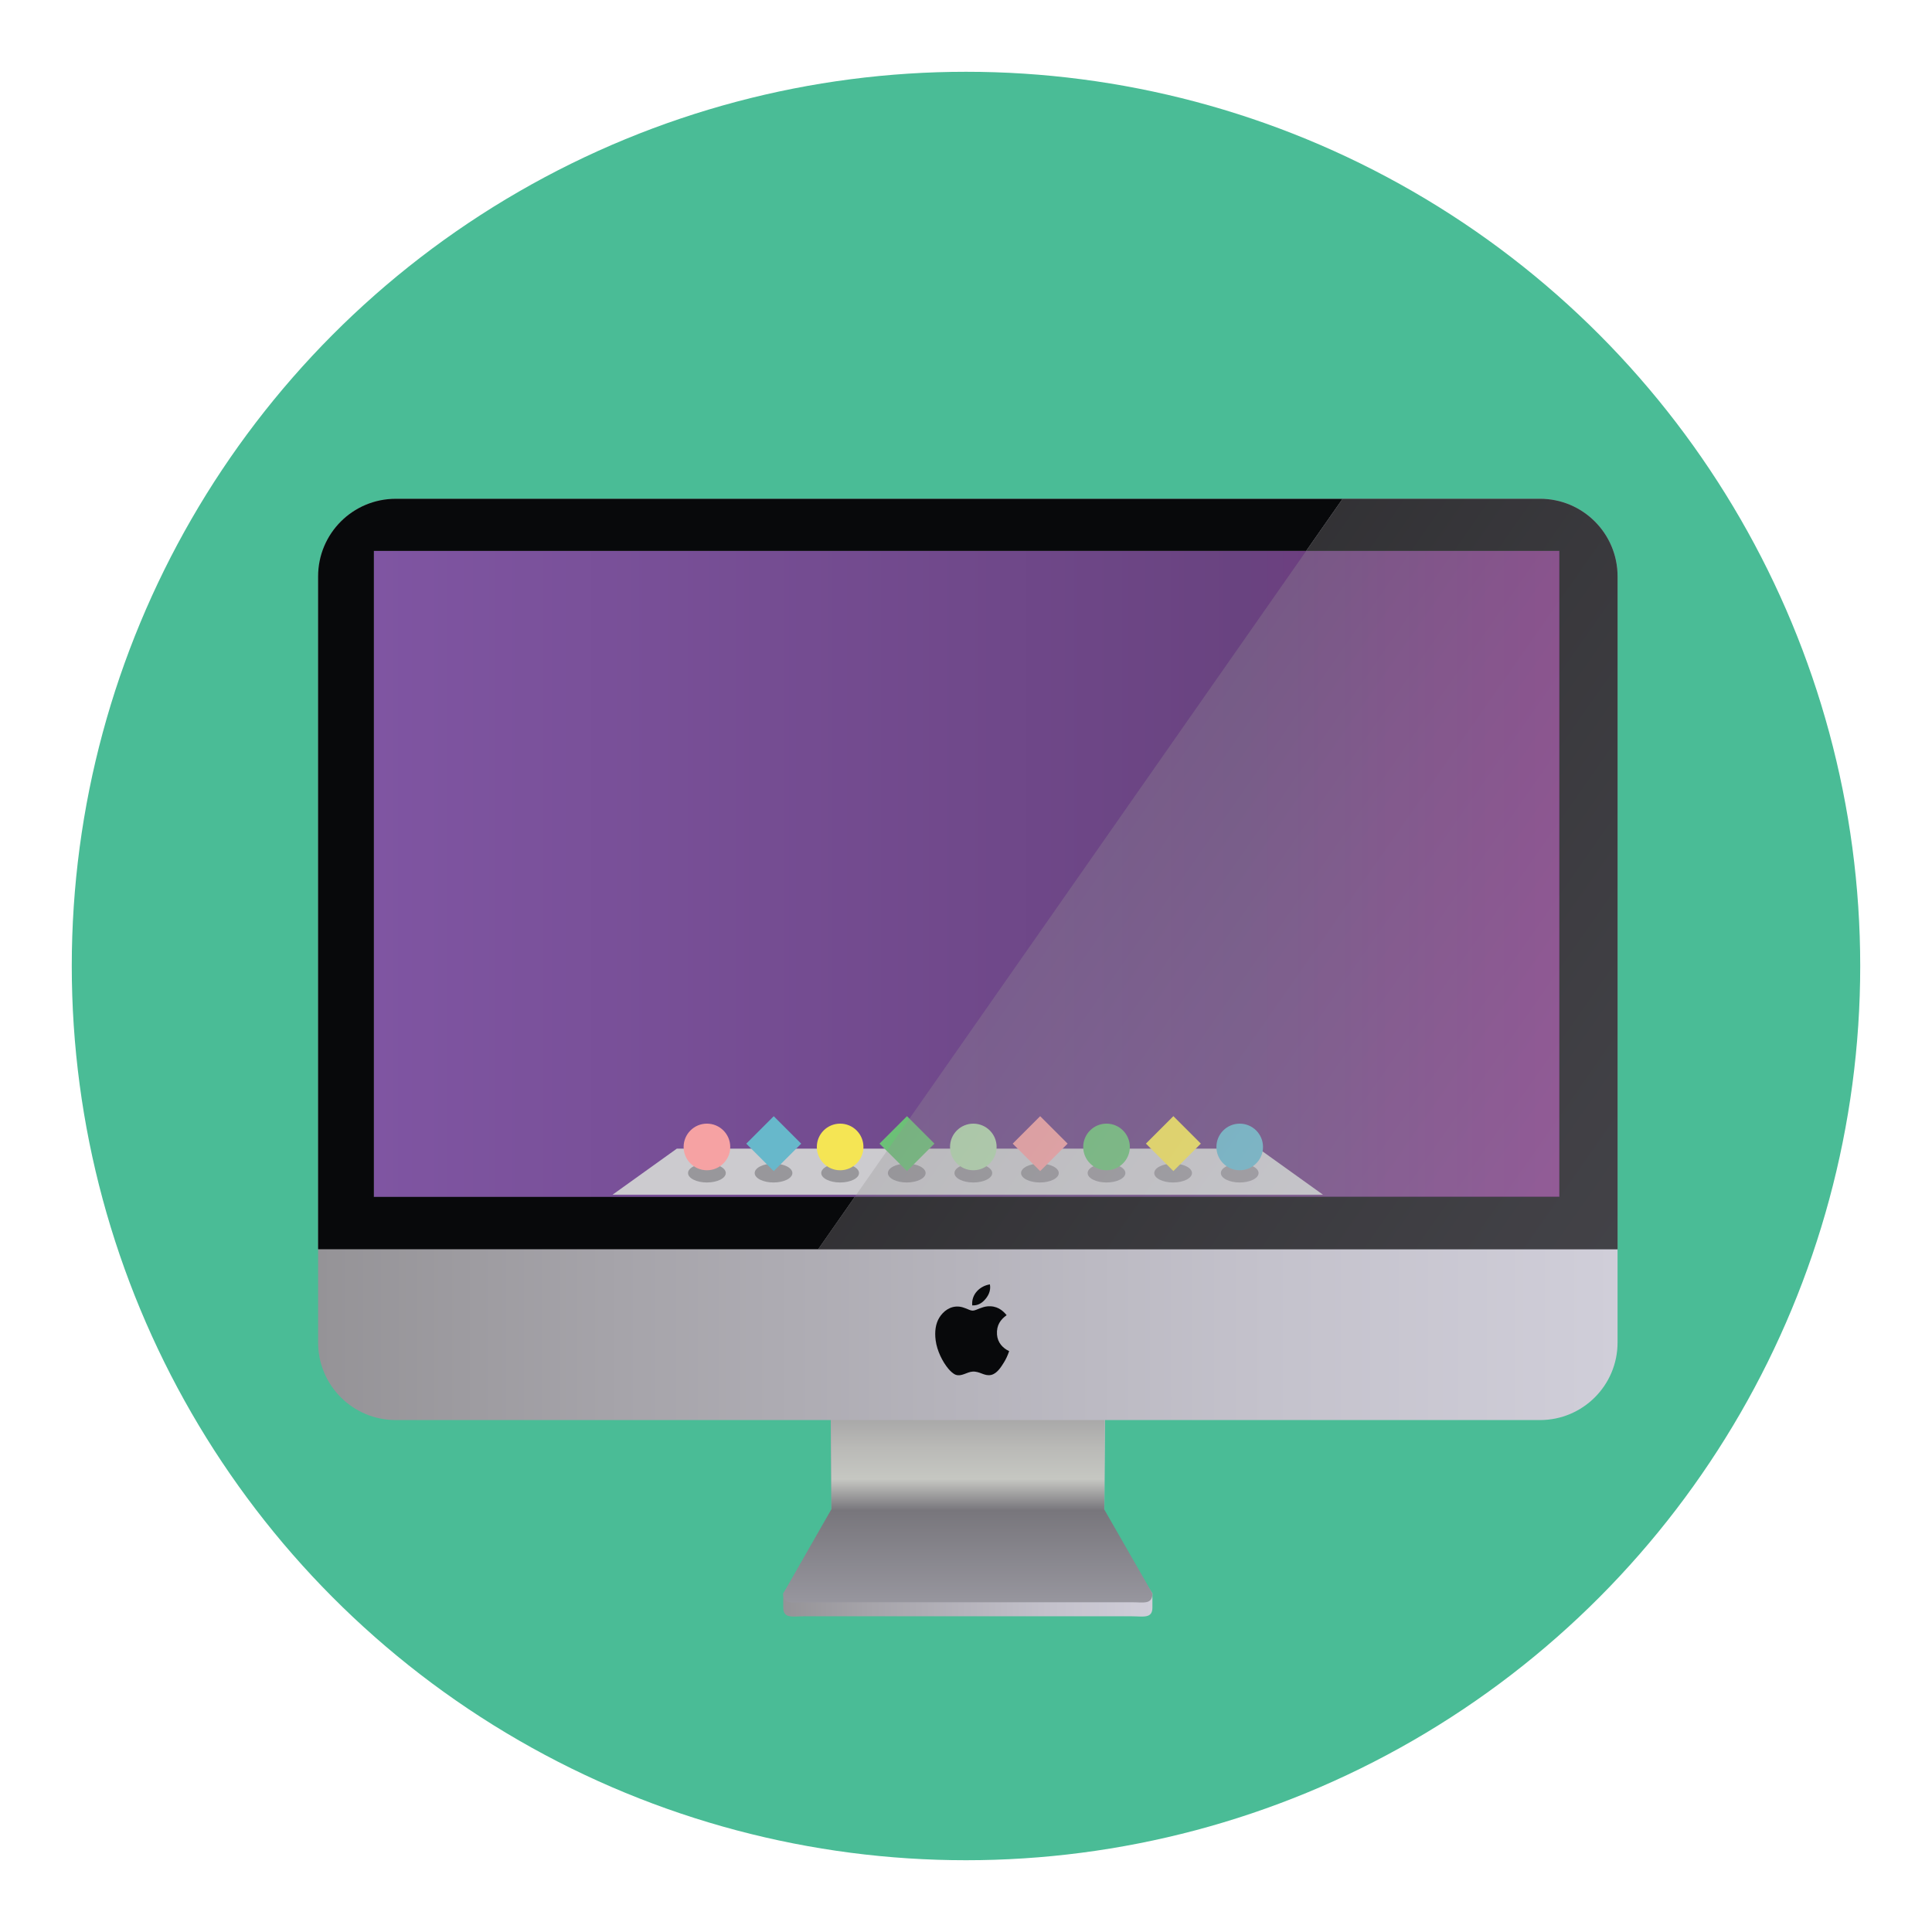 <?xml version="1.0" encoding="utf-8"?>
<!-- Generator: Adobe Illustrator 16.0.0, SVG Export Plug-In . SVG Version: 6.00 Build 0)  -->
<!DOCTYPE svg PUBLIC "-//W3C//DTD SVG 1.1//EN" "http://www.w3.org/Graphics/SVG/1.1/DTD/svg11.dtd">
<svg version="1.1" id="Layer_1" xmlns="http://www.w3.org/2000/svg" xmlns:xlink="http://www.w3.org/1999/xlink" x="0px" y="0px"
	 width="136.833px" height="136.834px" viewBox="0 0 136.833 136.834" style="enable-background:new 0 0 136.833 136.834;"
	 xml:space="preserve">
<style type="text/css">
<![CDATA[
	.st0{fill-rule:evenodd;clip-rule:evenodd;fill:#08090B;}
	.st1{fill:#7BCCC7;}
	.st2{fill:#48584B;}
	.st3{fill:#AC782B;}
	.st4{fill:#49A0AE;}
	.st5{fill:#121212;}
	.st6{fill:#E1E1E1;}
	.st7{fill:#E3E2E2;}
	.st8{fill:none;stroke:#202121;stroke-width:0.5;stroke-miterlimit:10;}
	.st9{fill:#E4E4E4;}
	.st10{fill:#4ABC96;}
	.st11{fill:#E5E5E5;}
	.st12{fill:#4B4A4B;}
	.st13{fill:#E84849;stroke:#FFFFFF;stroke-width:3;}
	.st14{fill:none;stroke:#121212;stroke-miterlimit:10;}
	.st15{fill:#E79E2D;}
	.st16{fill:#E7E7E7;}
	.st17{fill:#4D4D4D;}
	.st18{fill:#4D8A97;}
	.st19{fill:#E84849;}
	.st20{fill:#807F7F;}
	.st21{fill:#B03738;}
	.st22{fill:#818282;}
	.st23{fill:#81C681;}
	.st24{opacity:0.5;fill:#202121;}
	.st25{fill:#B2B2B2;}
	.st26{fill:#B2D0CC;}
	.st27{fill:#83CECA;}
	.st28{fill:#1A1919;}
	.st29{fill:#B5DBAF;}
	.st30{fill:#EB9682;}
	.st31{fill:#EBEDEF;}
	.st32{fill:#B8B9BA;}
	.st33{fill:#ECA448;}
	.st34{fill:#1E261F;}
	.st35{fill:#ECECEC;}
	.st36{fill:#EDBF00;}
	.st37{fill:#EDC92C;}
	.st38{fill:#EDEEEF;}
	.st39{fill:#505251;}
	.st40{fill:#EFC849;}
	.st41{opacity:0.15;fill:#626463;}
	.st42{opacity:0.3;fill:url(#SVGID_16_);}
	.st43{opacity:0.3;fill:url(#SVGID_17_);}
	.st44{opacity:0.3;fill:url(#SVGID_27_);}
	.st45{opacity:0.3;fill:url(#SVGID_28_);}
	.st46{opacity:0.3;fill:url(#SVGID_33_);}
	.st47{opacity:0.3;fill:url(#SVGID_34_);}
	.st48{opacity:0.3;fill:url(#SVGID_37_);}
	.st49{opacity:0.3;fill:url(#SVGID_38_);}
	.st50{fill:none;stroke:#B8B9BA;stroke-width:0.5;stroke-miterlimit:10;}
	.st51{fill:#202121;}
	.st52{fill:#232C25;}
	.st53{fill:#F28400;}
	.st54{fill:#256533;}
	.st55{fill:#F3F4F5;}
	.st56{fill:#263A45;}
	.st57{fill:#265E67;}
	.st58{fill:#F5E554;}
	.st59{fill:#F6A2A3;}
	.st60{fill:#28302A;}
	.st61{fill:#5CA39B;}
	.st62{fill:#5E7564;}
	.st63{fill-rule:evenodd;clip-rule:evenodd;fill:#EDC92C;}
	.st64{opacity:0.2;fill:#FFFFFF;}
	.st65{fill:url(#SVGID_1_);}
	.st66{fill:url(#SVGID_2_);}
	.st67{fill:url(#SVGID_3_);}
	.st68{fill:url(#SVGID_4_);}
	.st69{fill:url(#SVGID_5_);}
	.st70{fill:url(#SVGID_6_);}
	.st71{fill:url(#SVGID_7_);}
	.st72{fill:#C2DFDD;}
	.st73{fill:#C5E2E5;}
	.st74{fill:#98979B;}
	.st75{fill:#989897;}
	.st76{fill:#989A9A;}
	.st77{fill:#C9C9C8;}
	.st78{fill:#2F3A32;}
	.st79{fill:#2F8442;}
	.st80{opacity:0.7;}
	.st81{fill:#60C3B6;}
	.st82{fill:#FFFFFF;}
	.st83{fill:#626463;}
	.st84{fill:#636463;}
	.st85{fill-rule:evenodd;clip-rule:evenodd;fill:#F37C2A;}
	.st86{fill:none;}
	.st87{fill:#676767;}
	.st88{fill:#676969;}
	.st89{fill:#67B4AD;}
	.st90{fill:#67B8CB;}
	.st91{fill:#CBCBC9;}
	.st92{fill:#CCCBCF;}
	.st93{fill:#CCE9E9;}
	.st94{fill:#CDCCCB;}
	.st95{fill:#CDE9E6;}
	.st96{fill:#30302F;}
	.st97{fill-rule:evenodd;clip-rule:evenodd;fill:#F9C645;}
	.st98{opacity:0.7;fill:#FFFFFF;}
	.st99{fill:#343433;}
	.st100{fill:#343434;}
	.st101{fill:#344E5D;}
	.st102{fill:#357180;}
	.st103{opacity:0.25;fill:#DFF1F5;}
	.st104{fill:#6CC077;}
	.st105{fill:#6EBCB5;}
	.st106{fill:none;stroke:#67B8CB;stroke-width:0.5;stroke-miterlimit:10;}
	.st107{fill:#D2D2D2;}
	.st108{fill:#D3D4E3;}
	.st109{fill:#D4A160;}
	.st110{fill:#08090B;}
	.st111{fill:#3CB881;}
	.st112{fill:#D7DABA;}
	.st113{fill:#3D4040;}
	.st114{fill:url(#SVGID_10_);}
	.st115{fill:url(#SVGID_11_);}
	.st116{fill:url(#SVGID_12_);}
	.st117{fill:url(#SVGID_13_);}
	.st118{fill:url(#SVGID_22_);}
	.st119{fill:url(#SVGID_23_);}
	.st120{fill:url(#SVGID_24_);}
	.st121{fill:url(#SVGID_29_);}
	.st122{fill:url(#SVGID_30_);}
	.st123{fill:url(#SVGID_41_);}
	.st124{opacity:0.1;fill:#FFFFFF;}
	.st125{fill:#A07238;}
	.st126{fill:#717171;}
	.st127{clip-path:url(#SVGID_15_);}
	.st128{clip-path:url(#SVGID_19_);}
	.st129{clip-path:url(#SVGID_21_);}
	.st130{clip-path:url(#SVGID_26_);}
	.st131{clip-path:url(#SVGID_32_);}
	.st132{clip-path:url(#SVGID_36_);}
	.st133{clip-path:url(#SVGID_40_);}
	.st134{fill:#A4A5A4;}
	.st135{fill:#767676;}
	.st136{fill:#767879;}
	.st137{fill:#DBF0F5;}
	.st138{fill:#DC494A;}
	.st139{fill:#DCDBDC;}
	.st140{fill:#0EA24A;}
	.st141{fill:#404040;}
	.st142{fill:#DFDFDF;}
	.st143{fill:#447A74;}
]]>
</style>
<g>
	<g>
		<g>
			<g>
				<circle class="st10" cx="68.416" cy="68.417" r="63.333"/>
			</g>
		</g>
	</g>
	<g>
		<g>
			<g>
				<linearGradient id="SVGID_1_" gradientUnits="userSpaceOnUse" x1="55.474" y1="105.731" x2="81.62" y2="105.731">
					<stop  offset="0" style="stop-color:#959397"/>
					<stop  offset="0.234" style="stop-color:#A6A4AA"/>
					<stop  offset="0.731" style="stop-color:#C4C2CC"/>
					<stop  offset="1" style="stop-color:#D0CED9"/>
				</linearGradient>
				<path class="st65" d="M81.62,113.852c0,0.806-0.654,0.622-1.461,0.622H56.935c-0.809,0-1.461,0.184-1.461-0.622v-0.996
					l3.414-5.134l-0.063-9.292c0-0.807,0.652-1.461,1.461-1.461h16.521c0.805,0,1.461,0.654,1.461,1.461l-0.057,9.319l3.408,5.106
					V113.852z"/>
				<linearGradient id="SVGID_2_" gradientUnits="userSpaceOnUse" x1="68.547" y1="96.132" x2="68.547" y2="113.498">
					<stop  offset="0.115" style="stop-color:#959397"/>
					<stop  offset="0.142" style="stop-color:#99989B"/>
					<stop  offset="0.372" style="stop-color:#BABAB7"/>
					<stop  offset="0.497" style="stop-color:#C6C7C2"/>
					<stop  offset="0.624" style="stop-color:#78767C"/>
					<stop  offset="1" style="stop-color:#97969E"/>
				</linearGradient>
				<path class="st66" d="M81.62,112.855c0,0.808-0.654,0.624-1.461,0.624H56.935c-0.809,0-1.461,0.184-1.461-0.624l3.414-5.972
					l-0.063-9.291c0-0.809,0.652-1.461,1.461-1.461h16.521c0.805,0,1.461,0.652,1.461,1.461l-0.057,9.319L81.62,112.855z"/>
			</g>
			<g>
				<g>
					<linearGradient id="SVGID_3_" gradientUnits="userSpaceOnUse" x1="22.53" y1="67.951" x2="114.564" y2="67.951">
						<stop  offset="0" style="stop-color:#959397"/>
						<stop  offset="0.234" style="stop-color:#A6A4AA"/>
						<stop  offset="0.731" style="stop-color:#C4C2CC"/>
						<stop  offset="1" style="stop-color:#D0CED9"/>
					</linearGradient>
					<path class="st67" d="M114.563,95.081c0,3.035-2.459,5.494-5.492,5.494H28.024c-3.035,0-5.494-2.459-5.494-5.494v-54.26
						c0-3.035,2.459-5.494,5.494-5.494h81.047c3.033,0,5.492,2.459,5.492,5.494V95.081z"/>
					<g>
						<rect x="26.479" y="39.019" class="st110" width="83.967" height="45.754"/>
						<linearGradient id="SVGID_4_" gradientUnits="userSpaceOnUse" x1="26.48" y1="61.895" x2="110.446" y2="61.895">
							<stop  offset="0" style="stop-color:#7F55A2"/>
							<stop  offset="0.733" style="stop-color:#694380"/>
							<stop  offset="1" style="stop-color:#7C2F80"/>
						</linearGradient>
						<rect x="26.479" y="39.019" class="st68" width="83.967" height="45.754"/>
					</g>
					<g>
						<polygon class="st92" points="93.698,84.613 43.386,84.613 47.938,81.351 89.146,81.351 						"/>
						<g>
							<g>
								<ellipse class="st74" cx="50.067" cy="83.08" rx="1.336" ry="0.669"/>
								<circle class="st59" cx="50.068" cy="81.232" r="1.651"/>
							</g>
							<g>
								<ellipse class="st74" cx="59.502" cy="83.08" rx="1.337" ry="0.669"/>
								<circle class="st58" cx="59.502" cy="81.232" r="1.651"/>
							</g>
							<g>
								<ellipse class="st74" cx="68.936" cy="83.08" rx="1.337" ry="0.669"/>
								<circle class="st29" cx="68.935" cy="81.232" r="1.65"/>
							</g>
							<g>
								<ellipse class="st74" cx="78.368" cy="83.08" rx="1.336" ry="0.669"/>
								<circle class="st104" cx="78.369" cy="81.232" r="1.651"/>
							</g>
							<g>
								<ellipse class="st74" cx="87.802" cy="83.08" rx="1.336" ry="0.669"/>
								<circle class="st90" cx="87.802" cy="81.232" r="1.65"/>
							</g>
							<g>
								<g>
									<ellipse class="st74" cx="54.785" cy="83.08" rx="1.335" ry="0.669"/>
								</g>
								
									<rect x="53.411" y="79.622" transform="matrix(-0.707 0.707 -0.707 -0.707 150.799 99.531)" class="st90" width="2.751" height="2.751"/>
							</g>
							<g>
								<g>
									<ellipse class="st74" cx="64.22" cy="83.08" rx="1.336" ry="0.669"/>
								</g>
								
									<rect x="62.844" y="79.622" transform="matrix(-0.707 0.707 -0.707 -0.707 166.904 92.86)" class="st104" width="2.751" height="2.751"/>
							</g>
							<g>
								<g>
									<ellipse class="st74" cx="73.651" cy="83.08" rx="1.336" ry="0.669"/>
								</g>
								
									<rect x="72.278" y="79.622" transform="matrix(-0.707 0.707 -0.707 -0.707 183.008 86.19)" class="st59" width="2.751" height="2.751"/>
							</g>
							<g>
								<g>
									<ellipse class="st74" cx="83.085" cy="83.08" rx="1.336" ry="0.669"/>
								</g>
								
									<rect x="81.711" y="79.622" transform="matrix(-0.707 0.707 -0.707 -0.707 199.112 79.519)" class="st58" width="2.751" height="2.751"/>
							</g>
						</g>
					</g>
				</g>
				<g>
					<path class="st0" d="M70.11,90.968c0.086,0.467-0.137,0.849-0.379,1.107c-0.207,0.224-0.486,0.399-0.873,0.379
						c-0.076-0.814,0.574-1.384,1.242-1.486C70.104,90.968,70.106,90.968,70.11,90.968z"/>
					<path class="st0" d="M71.294,93.147c-0.422,0.303-0.729,0.701-0.682,1.374c0.043,0.575,0.416,0.965,0.861,1.173
						c-0.104,0.302-0.225,0.57-0.379,0.814c-0.197,0.315-0.484,0.783-0.906,0.873c-0.486,0.1-0.787-0.275-1.316-0.237
						c-0.402,0.032-0.768,0.363-1.174,0.227c-0.195-0.068-0.404-0.278-0.537-0.437c-0.41-0.494-0.795-1.262-0.893-2.001
						c-0.084-0.634,0-1.186,0.256-1.607c0.268-0.439,0.768-0.858,1.432-0.783c0.164,0.019,0.328,0.077,0.48,0.136
						c0.127,0.049,0.299,0.146,0.457,0.146c0.152-0.002,0.342-0.104,0.49-0.157c0.172-0.063,0.354-0.13,0.537-0.145
						C70.597,92.46,71.005,92.792,71.294,93.147z"/>
				</g>
				<g>
					<defs>
						<path id="SVGID_14_" d="M114.563,95.081c0,3.035-2.459,5.494-5.492,5.494H28.024c-3.035,0-5.494-2.459-5.494-5.494v-54.26
							c0-3.035,2.459-5.494,5.494-5.494h81.047c3.033,0,5.492,2.459,5.492,5.494V95.081z"/>
					</defs>
					<clipPath id="SVGID_5_">
						<use xlink:href="#SVGID_14_"  style="overflow:visible;"/>
					</clipPath>
					<g style="clip-path:url(#SVGID_5_);">
						<polygon class="st86" points="26.479,84.772 60.536,84.772 92.511,39.019 26.479,39.019 						"/>
						<path class="st110" d="M26.479,84.772V39.019h66.031l2.58-3.691H28.024c-3.035,0-5.494,2.459-5.494,5.494v47.656h35.418
							l2.588-3.705H26.479z"/>
						
							<linearGradient id="SVGID_6_" gradientUnits="userSpaceOnUse" x1="-608.462" y1="367.752" x2="-498.163" y2="367.752" gradientTransform="matrix(0.403 0.281 -1.104 1.58 730.625 -352.08)">
							<stop  offset="0" style="stop-color:#959397"/>
							<stop  offset="0.234" style="stop-color:#A6A4AA"/>
							<stop  offset="0.731" style="stop-color:#C4C2CC"/>
							<stop  offset="1" style="stop-color:#D0CED9"/>
						</linearGradient>
						<polygon style="opacity:0.3;fill:url(#SVGID_6_);" points="110.446,84.772 110.446,39.019 92.511,39.019 60.536,84.772 						
							"/>
						<path class="st110" d="M114.563,40.821c0-3.035-2.459-5.494-5.492-5.494h-13.98l-2.58,3.691h17.936v45.754h-49.91
							l-2.588,3.705h56.615V40.821z"/>
						
							<linearGradient id="SVGID_7_" gradientUnits="userSpaceOnUse" x1="-608.462" y1="368.086" x2="-498.166" y2="368.086" gradientTransform="matrix(0.403 0.281 -1.104 1.58 730.625 -352.08)">
							<stop  offset="0" style="stop-color:#959397"/>
							<stop  offset="0.234" style="stop-color:#A6A4AA"/>
							<stop  offset="0.731" style="stop-color:#C4C2CC"/>
							<stop  offset="1" style="stop-color:#D0CED9"/>
						</linearGradient>
						<path style="opacity:0.3;fill:url(#SVGID_7_);" d="M114.563,40.821c0-3.035-2.459-5.494-5.492-5.494h-13.98l-2.58,3.691
							h17.936v45.754h-49.91l-2.588,3.705h56.615V40.821z"/>
					</g>
				</g>
			</g>
		</g>
	</g>
</g>
</svg>
